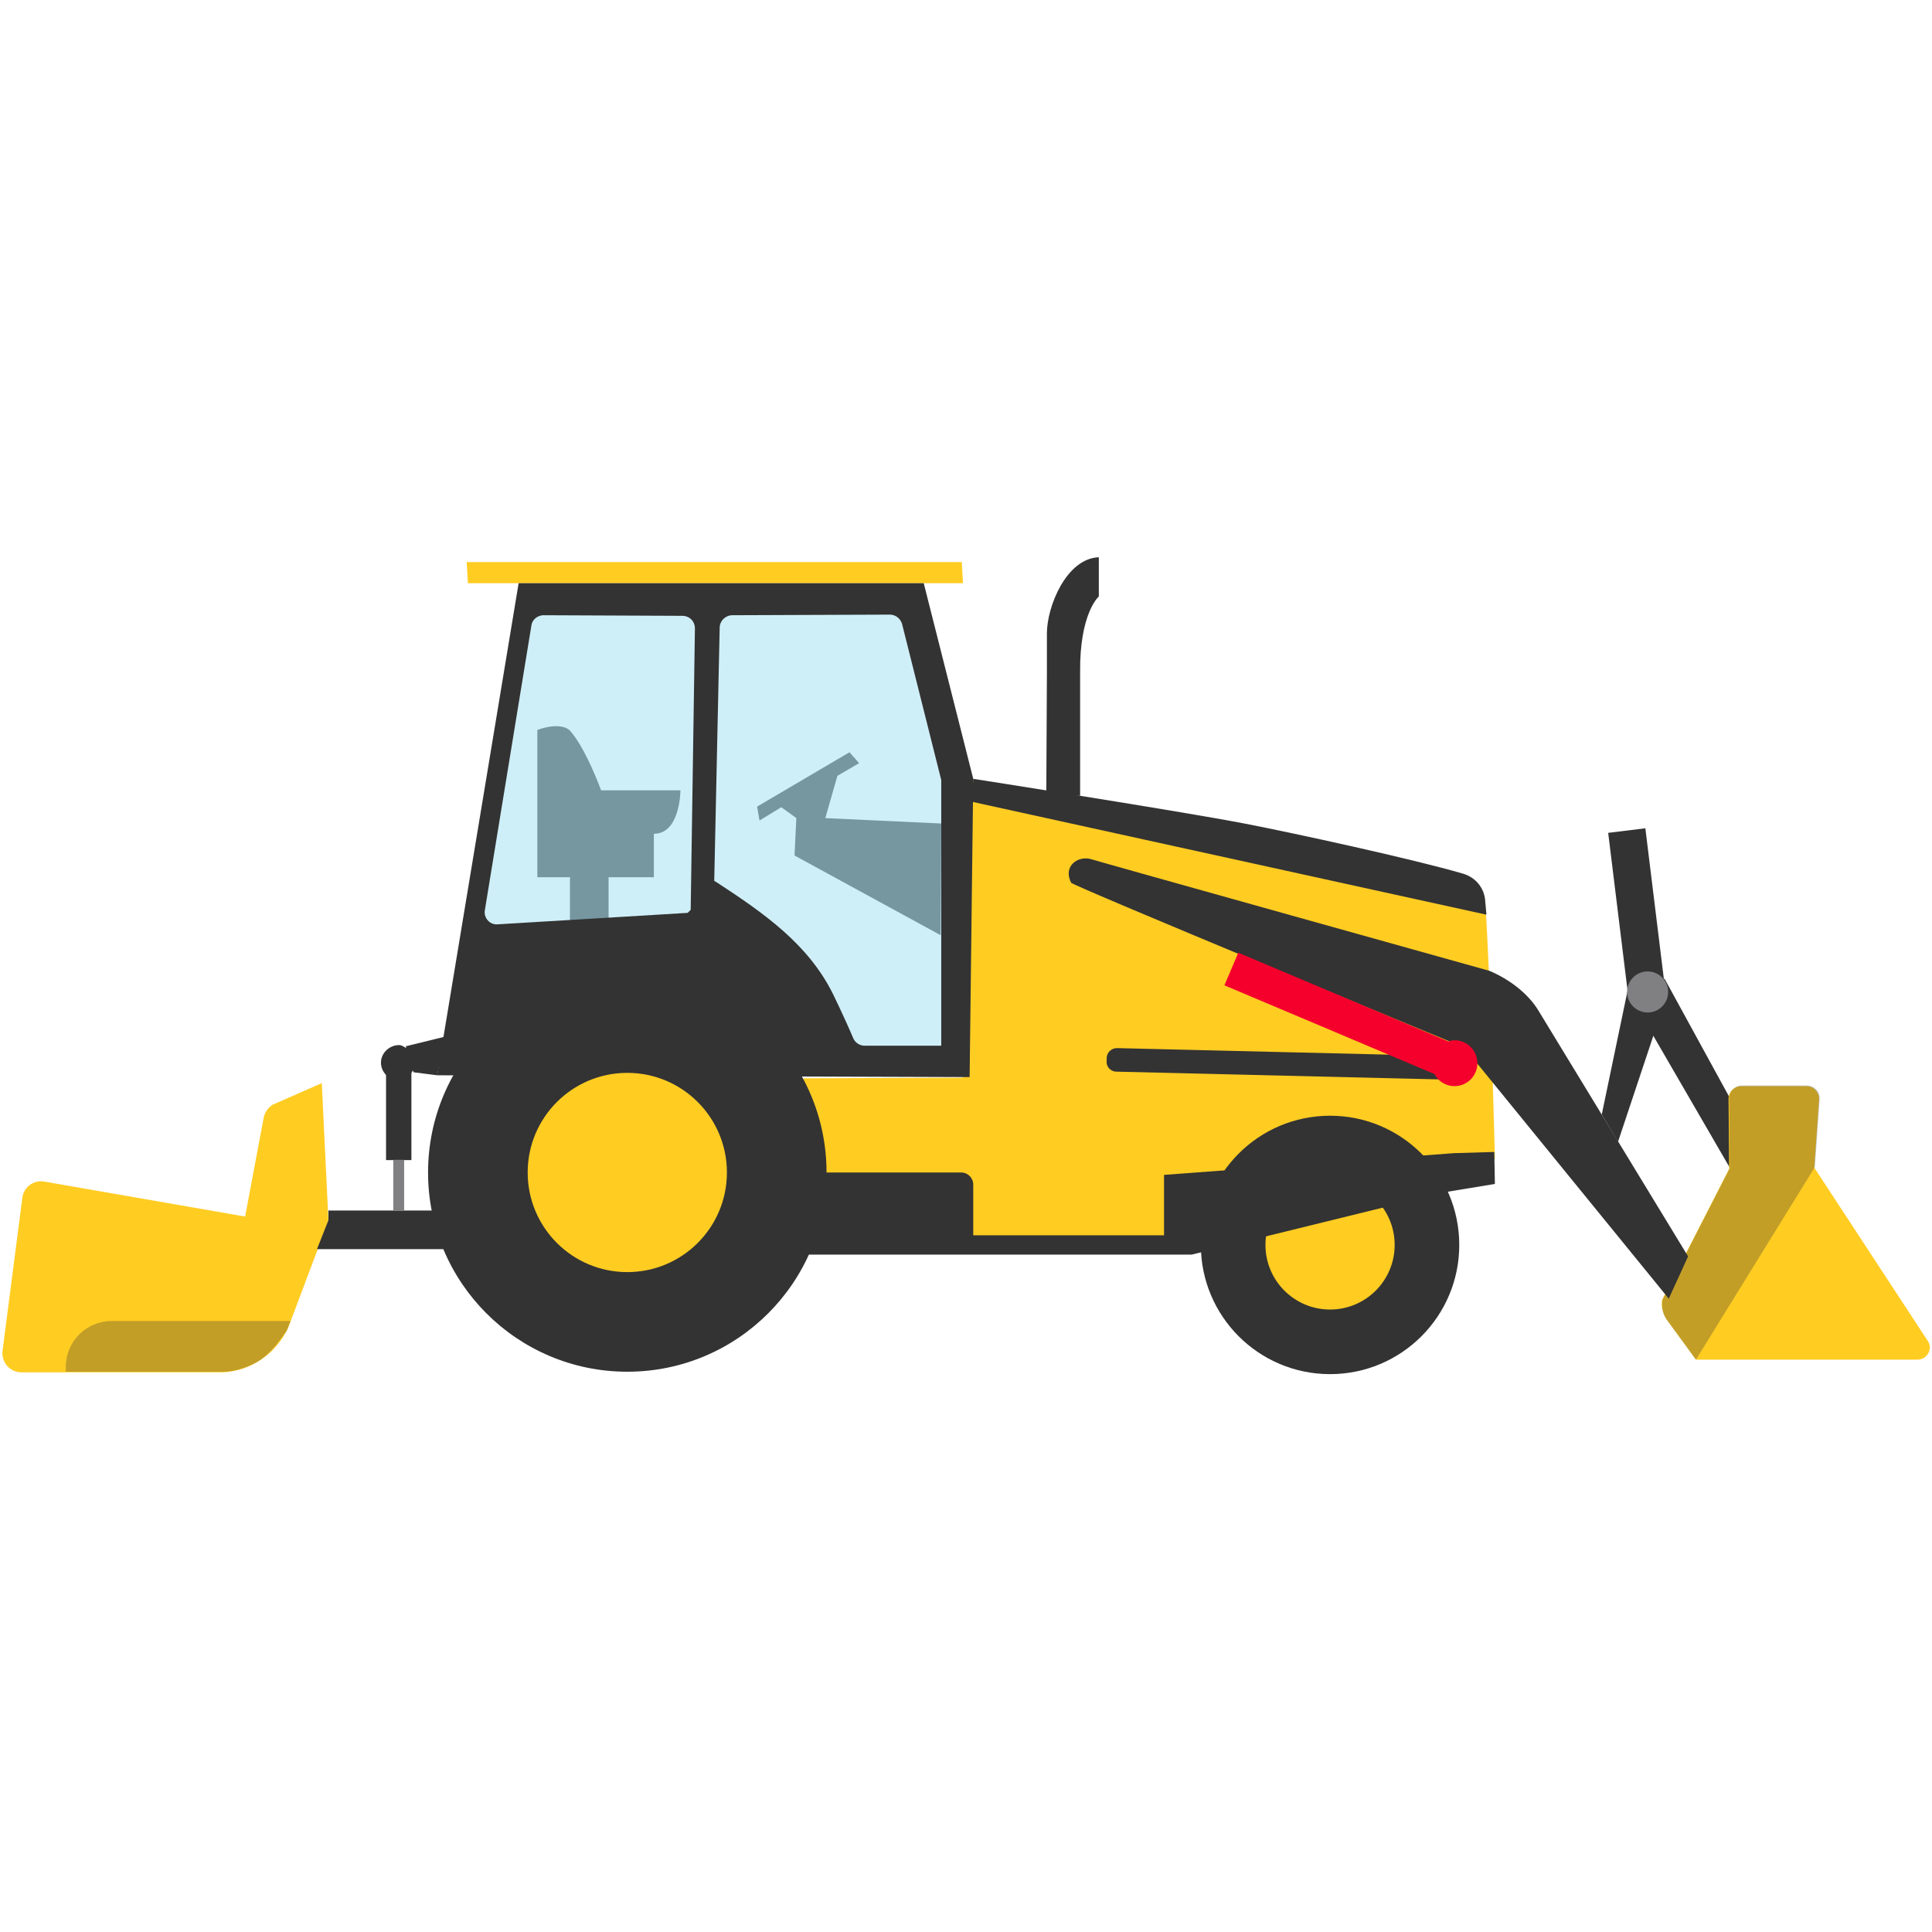 <?xml version="1.0" encoding="utf-8"?>
<svg version="1.0" id="Layer_2" xmlns="http://www.w3.org/2000/svg" xmlns:xlink="http://www.w3.org/1999/xlink" x="0px" y="0px"
	 viewBox="0 0 32 32" style="enable-background:new 0 0 32 32;" xml:space="preserve" width="32px" height="32px" fill="#333">
<style type="text/css">
	.primary{fill:#FFCC22;}
	.secondary{fill:#808082;}
	.tertiary{fill:#333333;}
	.quaterary{fill:#F5002C;}
	.window{opacity:0.3;fill:#5DC9E8;}
	.shadow{opacity:0.3;fill:#333333;}
</style>
<polygon class="primary" points="7.75,9.66 15.95,9.66 15.93,9.31 7.73,9.31 "/>
<path class="primary" d="M16.02,12.91l-0.07,4.94l-2.64,0.01l-0.06,2.9l6.34-0.3l5.17-1.27c0,0-0.07-2.96-0.16-4.24
	c-0.02-0.22-0.16-0.4-0.37-0.46c-0.82-0.24-2.79-0.67-3.62-0.83C19.5,13.45,16.02,12.91,16.02,12.91z"/>
<circle class="tertiary" cx="22.03" cy="20.62" r="2.14"/>
<circle class="primary" cx="22.03" cy="20.62" r="1.07"/>
<path class="tertiary" d="M24.75,19.08l-0.67,0.02l-4.8,0.36l0,1h-3.16v-0.84c0-0.11-0.09-0.2-0.2-0.2h-2.33
	c-0.11,0-0.2,0.09-0.2,0.2v0.84v0.02v0.3l5.89,0l0,0h0.46l4.23-1.04l0.79-0.13L24.75,19.08z"/>
<path class="tertiary" d="M17.89,13.18l0-2.04c-0.01-0.99,0.31-1.26,0.31-1.26V9.23c-0.54,0.02-0.86,0.82-0.86,1.26
	c0,0.44,0,0.67,0,0.67l-0.01,1.99"/>
<path class="primary" d="M0.04,22.39c-0.01,0.18,0.12,0.33,0.3,0.34h3.35c0.47-0.02,0.88-0.31,1.08-0.73l0.67-1.78l-0.11-2.28
	L4.51,18.3c-0.07,0.05-0.12,0.12-0.14,0.2l-0.31,1.65l-3.33-0.58c-0.18-0.03-0.34,0.1-0.36,0.27L0.04,22.39z"/>
<polygon class="tertiary" points="5.44,20.05 5.44,20.21 5.25,20.69 7.37,20.69 7.37,20.05 "/>
<rect x="6.39" y="17.76" transform="matrix(-1 -8.023334e-06 8.023334e-06 -1 13.204 36.975)" class="tertiary" width="0.42px" height="1.45px"/>
<rect x="6.51" y="19.21" transform="matrix(-1 1.000920e-05 -1.000920e-05 -1 13.204 39.26)" class="secondary" width="0.18px" height="0.84px"/>
<path class="tertiary" d="M6.61,17.31c0.05,0,0.08,0.03,0.12,0.05l-0.01-0.03l0.65-0.16l-0.13,0.64l-0.39-0.05l-0.01-0.03
	c-0.05,0.09-0.13,0.16-0.24,0.16c-0.16,0-0.29-0.13-0.29-0.29C6.31,17.44,6.45,17.31,6.61,17.31z"/>
<rect x="26.82" y="13.76" transform="matrix(-0.993 0.122 -0.122 -0.993 55.906 26.901)" class="tertiary" width="0.62px" height="2.81px"/>
<polygon class="tertiary" points="28.65,19.34 29.13,19.06 27.57,16.21 27.01,16.51 "/>
<polygon class="tertiary" points="27.61,16.48 26.97,16.35 26.53,18.46 26.8,18.91 "/>
<path class="primary" d="M27.63,21.89l0.46,0.63h3.67c0.16,0,0.26-0.18,0.17-0.31l-1.88-2.87l0.08-1.14c0-0.11-0.09-0.21-0.21-0.21
	h-1.08c-0.11,0-0.21,0.09-0.21,0.21l0.01,1.16l-1.11,2.17C27.51,21.63,27.54,21.78,27.63,21.89z"/>
<circle class="secondary" cx="27.29" cy="16.43" r="0.34"/>
<path class="secondary" d="M9.96,13.1c0,0-0.26-0.72-0.53-1.01c-0.18-0.14-0.53,0-0.53,0v2.44h0.54v0.95h0.64v-0.95h0.75v-0.72
	c0.44,0,0.44-0.72,0.44-0.72H9.96z"/>
<polygon class="secondary" points="13.66,13.55 13.67,13.55 13.87,12.85 14.23,12.64 14.07,12.46 12.54,13.36 12.58,13.59 
	12.94,13.37 13.19,13.55 13.16,14.17 15.58,15.49 15.59,13.64 "/>
<path class="tertiary" d="M18.49,17.75l5.82,0.14l0.01-0.39l-5.82-0.14c-0.09,0-0.17,0.07-0.17,0.17l0,0.05
	C18.32,17.67,18.4,17.75,18.49,17.75z"/>
<path class="tertiary" d="M17.74,14.62c0.02,0.05,6.32,2.65,6.32,2.65c0.13,0.05,0.24,0.14,0.33,0.25l3.25,3.99l0.32-0.7l-2.49-4.09
	c-0.17-0.27-0.47-0.5-0.8-0.64c0,0-6.55-1.83-6.6-1.85C17.87,14.17,17.6,14.33,17.74,14.62z"/>
<path class="quaterary" d="M20.28,16.32l0.23-0.54l3.48,1.47c0.03-0.01,0.06-0.02,0.1-0.02c0.21,0,0.38,0.17,0.38,0.38
	c0,0.21-0.17,0.38-0.38,0.38c-0.14,0-0.27-0.08-0.33-0.2L20.28,16.32z"/>
<polygon class="window" points="15.69,17.42 14.08,17.33 12.75,15.38 7.9,15.31 8.78,10.04 15.07,10.09 15.69,12.91 "/>
<path class="tertiary" d="M7.24,17.81l1.35-8.15l6.71,0l0.82,3.24l-0.06,4.94L7.24,17.81z M11.83,14.59c0,0,0.02,0.01,0.05,0.03
	c0.78,0.51,1.51,1.02,1.92,1.85c0.15,0.31,0.28,0.6,0.33,0.72c0.03,0.08,0.11,0.13,0.19,0.13l1.27,0l0-4.4l-0.65-2.59
	c-0.03-0.09-0.11-0.15-0.2-0.15l-2.61,0.01c-0.11,0-0.21,0.09-0.21,0.21L11.83,14.59z M8.24,15.31l3.15-0.19
	c0.02-0.02,0.03-0.03,0.05-0.05l0.07-4.66c0-0.12-0.09-0.21-0.21-0.21l-2.31-0.01c-0.1,0.01-0.18,0.08-0.19,0.18l-0.77,4.71
	C8.01,15.2,8.11,15.32,8.24,15.31z"/>
<path class="shadow" d="M4.81,21.88H1.85c-0.42,0-0.76,0.34-0.76,0.76v0.08h2.61c0.19,0,0.49-0.09,0.67-0.24
	c0.19-0.15,0.33-0.38,0.38-0.44L4.81,21.88z"/>
<path class="shadow" d="M28.09,22.52l-0.46-0.63c-0.09-0.1-0.12-0.26-0.09-0.37l1.11-2.17l-0.01-1.16c0-0.11,0.09-0.21,0.21-0.21
	h1.08c0.11,0,0.21,0.09,0.21,0.21l-0.08,1.14L28.09,22.52z"/>
<circle class="tertiary" cx="10.39" cy="19.42" r="3.3"/>
<circle class="primary" cx="10.39" cy="19.42" r="1.65"/>
<path class="tertiary" d="M16.1,13.28l0.02-0.38c0,0,3.4,0.53,4.49,0.74c0.83,0.16,2.8,0.59,3.62,0.83
	c0.21,0.06,0.36,0.24,0.37,0.46l0.02,0.22L16.1,13.28z"/>
</svg>
